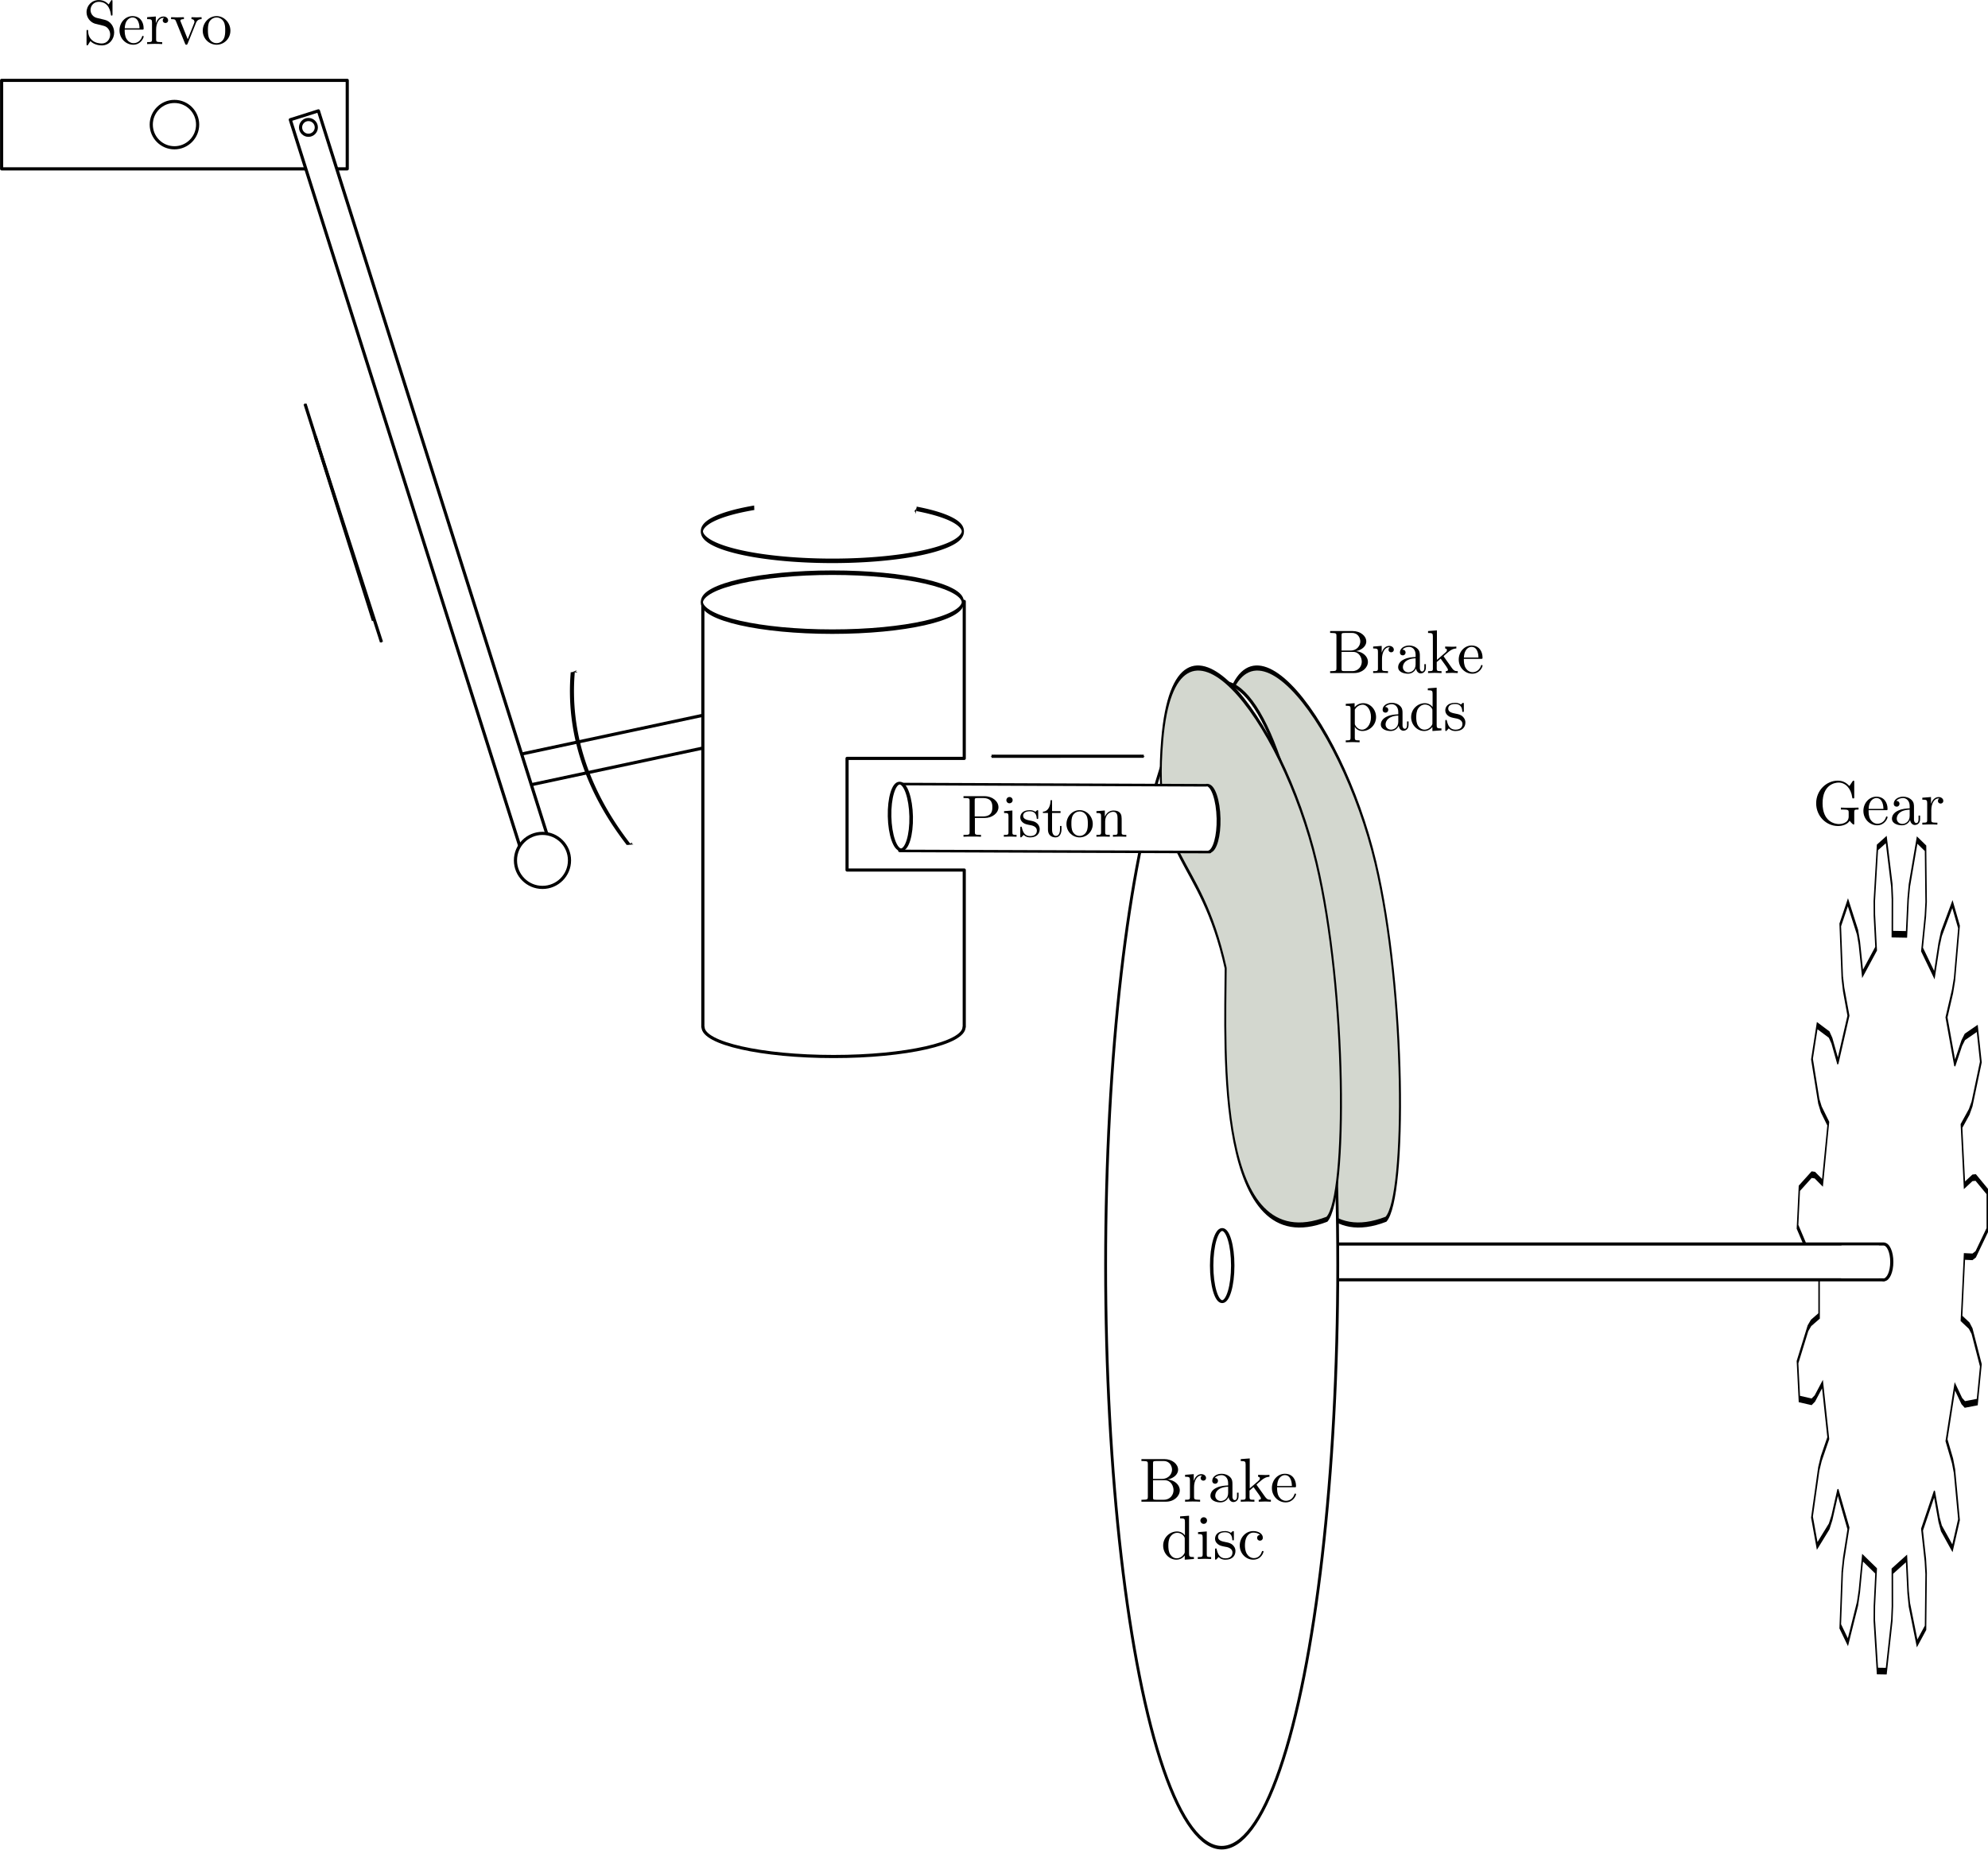 <?xml version="1.0" encoding="UTF-8" standalone="no"?>
<!-- Created with Inkscape (http://www.inkscape.org/) -->

<svg
   xmlns:dc="http://purl.org/dc/elements/1.1/"
   xmlns:cc="http://creativecommons.org/ns#"
   xmlns:rdf="http://www.w3.org/1999/02/22-rdf-syntax-ns#"
   xmlns:svg="http://www.w3.org/2000/svg"
   xmlns="http://www.w3.org/2000/svg"
   xmlns:sodipodi="http://sodipodi.sourceforge.net/DTD/sodipodi-0.dtd"
   xmlns:inkscape="http://www.inkscape.org/namespaces/inkscape"
   width="630.668"
   height="586.959"
   id="svg2"
   version="1.1"
   inkscape:version="0.91 r13725"
   sodipodi:docname="brakeDescription.svg">
  <sodipodi:namedview
     id="base"
     pagecolor="#ffffff"
     bordercolor="#666666"
     borderopacity="1.0"
     inkscape:pageopacity="0.0"
     inkscape:pageshadow="2"
     inkscape:zoom="0.98994949"
     inkscape:cx="298.9346"
     inkscape:cy="271.95781"
     inkscape:document-units="px"
     inkscape:current-layer="layer1"
     showgrid="false"
     inkscape:snap-center="false"
     inkscape:snap-object-midpoints="false"
     inkscape:window-width="1600"
     inkscape:window-height="847"
     inkscape:window-x="-8"
     inkscape:window-y="-8"
     inkscape:window-maximized="1"
     fit-margin-top="0"
     fit-margin-left="0"
     fit-margin-right="0"
     fit-margin-bottom="0" />
  <defs
     id="defs4">
    <marker
       style="overflow:visible"
       id="Arrow1Lend"
       refX="0"
       refY="0"
       orient="auto"
       inkscape:stockid="Arrow1Lend">
      <path
         transform="matrix(-0.8,0,0,-0.8,-10,0)"
         style="fill-rule:evenodd;stroke:#000000;stroke-width:1pt"
         d="M 0,0 5,-5 -12.5,0 5,5 0,0 Z"
         id="path3948"
         inkscape:connector-curvature="0" />
    </marker>
    <marker
       style="overflow:visible"
       id="Arrow1Mstart"
       refX="0"
       refY="0"
       orient="auto"
       inkscape:stockid="Arrow1Mstart">
      <path
         transform="matrix(0.4,0,0,0.4,4,0)"
         style="fill-rule:evenodd;stroke:#000000;stroke-width:1pt"
         d="M 0,0 5,-5 -12.5,0 5,5 0,0 Z"
         id="path3951"
         inkscape:connector-curvature="0" />
    </marker>
    <marker
       style="overflow:visible"
       id="Arrow2Lstart"
       refX="0"
       refY="0"
       orient="auto"
       inkscape:stockid="Arrow2Lstart">
      <path
         transform="matrix(1.1,0,0,1.1,1.1,0)"
         d="M 8.719,4.034 -2.207,0.016 8.719,-4.002 c -1.745,2.372 -1.735,5.617 -6e-7,8.035 z"
         style="fill-rule:evenodd;stroke-width:0.625;stroke-linejoin:round"
         id="path3963"
         inkscape:connector-curvature="0" />
    </marker>
    <marker
       style="overflow:visible"
       id="Arrow1Mend"
       refX="0"
       refY="0"
       orient="auto"
       inkscape:stockid="Arrow1Mend">
      <path
         transform="matrix(-0.4,0,0,-0.4,-4,0)"
         style="fill-rule:evenodd;stroke:#000000;stroke-width:1pt"
         d="M 0,0 5,-5 -12.5,0 5,5 0,0 Z"
         id="path3954"
         inkscape:connector-curvature="0" />
    </marker>
    <marker
       style="overflow:visible"
       id="Arrow1Lstart"
       refX="0"
       refY="0"
       orient="auto"
       inkscape:stockid="Arrow1Lstart">
      <path
         transform="matrix(0.8,0,0,0.8,10,0)"
         style="fill-rule:evenodd;stroke:#000000;stroke-width:1pt"
         d="M 0,0 5,-5 -12.5,0 5,5 0,0 Z"
         id="path3945"
         inkscape:connector-curvature="0" />
    </marker>
    <marker
       style="overflow:visible"
       id="Arrow1Mstart-2"
       refX="0"
       refY="0"
       orient="auto"
       inkscape:stockid="Arrow1Mstart">
      <path
         inkscape:connector-curvature="0"
         transform="matrix(0.4,0,0,0.4,4,0)"
         style="fill-rule:evenodd;stroke:#000000;stroke-width:1pt"
         d="M 0,0 5,-5 -12.5,0 5,5 0,0 Z"
         id="path3951-6" />
    </marker>
    <marker
       style="overflow:visible"
       id="Arrow1Mend-2"
       refX="0"
       refY="0"
       orient="auto"
       inkscape:stockid="Arrow1Mend">
      <path
         inkscape:connector-curvature="0"
         transform="matrix(-0.4,0,0,-0.4,-4,0)"
         style="fill-rule:evenodd;stroke:#000000;stroke-width:1pt"
         d="M 0,0 5,-5 -12.5,0 5,5 0,0 Z"
         id="path3954-4" />
    </marker>
  </defs>
  <g
     id="layer1"
     inkscape:groupmode="layer"
     inkscape:label="Layer 1"
     transform="translate(30.5,-369.637)">
    <g
       id="g8479"
       transform="matrix(0.936,0,0,0.936,18.153,38.582)">
      <rect
         style="fill:none;stroke:#000000;stroke-width:1.068;stroke-linecap:butt;stroke-linejoin:round;stroke-miterlimit:4;stroke-dasharray:none;stroke-dashoffset:0;stroke-opacity:1"
         id="rect3003"
         width="117.143"
         height="30"
         x="-51.429"
         y="380.934" />
      <circle
         transform="translate(-75.714,41.429)"
         style="fill:#ffffff;fill-opacity:1;stroke:#000000;stroke-width:1.068;stroke-linecap:butt;stroke-linejoin:round;stroke-miterlimit:4;stroke-dasharray:none;stroke-dashoffset:0;stroke-opacity:1"
         id="path5159"
         cx="82.857"
         cy="354.505"
         r="7.857" />
    </g>
    <g
       id="g6445"
       inkscape:label="Gear15"
       transform="matrix(0.465,-0.205,0,2.027,569.658,767.189)">
      <path
         id="path6447"
         style="fill:none;stroke:#000000;stroke-width:1.03"
         d="m 49.551,-5.57 5.463,-0.614 2.205,0.17 7.917,2.998 0,6.032 -7.917,2.998 -2.205,0.17 -5.463,-0.614 -2.018,9.496 5.24,1.661 1.946,1.052 6.013,5.959 -2.454,5.511 -8.452,-0.482 -2.083,-0.742 -4.741,-2.783 -5.707,7.855 4.112,3.649 1.349,1.752 3.07,7.889 -4.483,4.037 -7.525,-3.878 -1.602,-1.525 -3.199,-4.471 -8.408,4.855 2.272,5.006 0.52,2.149 -0.404,8.456 -5.738,1.864 -5.297,-6.603 -0.843,-2.044 -1.104,-5.386 -9.656,1.015 0.04,5.497 -0.399,2.176 -3.809,7.559 -5.999,-0.63 -2.154,-8.187 0.062,-2.21 1.181,-5.369 -9.233,-3.001 -2.2,5.039 -1.249,1.824 -6.555,5.358 -5.224,-3.017 1.362,-8.355 0.956,-1.994 3.263,-4.424 -7.215,-6.497 -4.059,3.708 -1.883,1.159 -8.167,2.228 -3.546,-4.88 4.643,-7.079 1.684,-1.433 4.781,-2.714 -3.949,-8.87 -5.216,1.737 -2.193,0.292 -8.366,-1.286 -1.255,-5.901 7.121,-4.578 2.121,-0.624 5.472,-0.536 0,-9.708 -5.472,-0.536 -2.121,-0.624 -7.121,-4.578 1.255,-5.901 8.366,-1.286 2.193,0.292 5.216,1.737 3.949,-8.87 -4.781,-2.714 -1.684,-1.433 -4.643,-7.079 3.546,-4.88 8.167,2.228 1.883,1.159 4.059,3.708 7.215,-6.497 -3.263,-4.424 -0.956,-1.994 -1.362,-8.355 5.224,-3.017 6.555,5.358 1.249,1.824 2.2,5.039 9.233,-3.001 -1.181,-5.369 -0.062,-2.21 2.154,-8.187 5.999,-0.63 3.809,7.559 0.399,2.176 -0.04,5.497 9.656,1.015 1.104,-5.386 0.843,-2.044 5.297,-6.603 5.738,1.864 0.404,8.456 -0.52,2.149 -2.272,5.006 8.408,4.855 3.199,-4.471 1.602,-1.525 7.525,-3.878 4.483,4.037 -3.07,7.889 -1.349,1.752 -4.112,3.649 5.707,7.855 4.741,-2.783 2.083,-0.742 8.452,-0.482 2.454,5.511 -6.013,5.959 -1.946,1.052 -5.24,1.661 z"
         inkscape:connector-curvature="0" />
    </g>
    <g
       transform="matrix(-1.415,1.992,1.006,4.012,676.234,-1405.487)"
       id="g5176">
      <path
         inkscape:connector-curvature="0"
         id="path5178"
         style="fill:#d3d7cf;fill-opacity:1;fill-rule:nonzero;stroke:#000000;stroke-width:0.361;stroke-linecap:butt;stroke-linejoin:round;stroke-miterlimit:4;stroke-dasharray:none;stroke-opacity:1"
         d="m 428.999,306.02 c 3.547,4.82 13.929,16.362 -6.343,23.011 -4.269,0.371 -12.777,-11.633 -13.082,-21.695 -0.347,-11.41 11.563,-28.102 20.446,-19.887 6.863,6.348 -1.575,9.614 -1.021,18.571 z"
         sodipodi:nodetypes="ccccc" />
    </g>
    <rect
       y="764.376"
       x="359.014"
       height="11.35"
       width="208.082"
       id="rect2999"
       style="fill:#ffffff;stroke:#000000;stroke-width:1;stroke-linecap:butt;stroke-linejoin:round;stroke-miterlimit:4;stroke-dasharray:none;stroke-dashoffset:0;stroke-opacity:1" />
    <g
       id="g6496"
       transform="matrix(0.936,0,0,0.936,-13.682,38.582)">
      <rect
         style="fill:none;stroke:#000000;stroke-width:1.068;stroke-linecap:butt;stroke-linejoin:round;stroke-miterlimit:4;stroke-dasharray:none;stroke-dashoffset:0;stroke-opacity:1"
         id="rect2987"
         width="91.166"
         height="10.859"
         x="22.263"
         y="628.991"
         transform="matrix(0.978,-0.209,0.209,0.978,0,0)" />
      <rect
         style="fill:#ffffff;stroke:#000000;stroke-width:1.068;stroke-linecap:butt;stroke-linejoin:round;stroke-miterlimit:4;stroke-dasharray:none;stroke-dashoffset:0;stroke-opacity:1"
         id="rect2985"
         width="10"
         height="268.571"
         x="-42.084"
         y="400.431"
         transform="matrix(0.953,-0.301,0.301,0.953,0,0)" />
      <circle
         style="fill:#ffffff;fill-opacity:1;stroke:#000000;stroke-width:0.899;stroke-linecap:butt;stroke-linejoin:round;stroke-miterlimit:4;stroke-dasharray:none;stroke-dashoffset:0;stroke-opacity:1"
         id="path3009"
         transform="matrix(1.189,0,0,1.189,-58.032,-106.469)"
         cx="188.33"
         cy="632.328"
         r="7.702" />
    </g>
    <path
       inkscape:connector-curvature="0"
       id="path3062"
       d="m 284.062,609.61 48.286,-0.005 0,0"
       style="fill:#ffffff;stroke:#000000;stroke-width:1px;stroke-linecap:butt;stroke-linejoin:miter;stroke-opacity:1;marker-start:url(#Arrow1Mstart);marker-end:url(#Arrow1Mend)" />
    <ellipse
       transform="matrix(0.716,0,0,0.905,46.117,492.242)"
       id="path5161"
       style="fill:#ffffff;fill-opacity:1;stroke:#000000;stroke-width:1.242;stroke-linecap:butt;stroke-linejoin:round;stroke-miterlimit:4;stroke-dasharray:none;stroke-dashoffset:0;stroke-opacity:1"
       cx="434.286"
       cy="308.076"
       rx="51.429"
       ry="204.286" />
    <ellipse
       style="fill:none;stroke:#000000;stroke-width:16.626;stroke-linecap:butt;stroke-linejoin:round;stroke-miterlimit:4;stroke-dasharray:none;stroke-dashoffset:0;stroke-opacity:1"
       id="path5163"
       transform="matrix(0.065,0,0,0.056,328.999,753.969)"
       cx="434.286"
       cy="308.076"
       rx="51.429"
       ry="204.286" />
    <g
       id="g110"
       transform="matrix(-1.415,1.992,1.006,4.012,657.508,-1405.487)">
      <path
         sodipodi:nodetypes="ccccc"
         d="m 428.999,306.02 c 3.547,4.82 13.929,16.362 -6.343,23.011 -4.269,0.371 -12.777,-11.633 -13.082,-21.695 -0.347,-11.41 11.563,-28.102 20.446,-19.887 6.863,6.348 -1.575,9.614 -1.021,18.571 z"
         style="fill:#d3d7cf;fill-opacity:1;fill-rule:nonzero;stroke:#000000;stroke-width:0.361;stroke-linecap:butt;stroke-linejoin:round;stroke-miterlimit:4;stroke-dasharray:none;stroke-opacity:1"
         id="path112"
         inkscape:connector-curvature="0" />
    </g>
    <g
       transform="matrix(1.852,-0.141,0.258,1.227,-460.166,-71.497)"
       id="g3157"
       style="fill:#ffffff">
      <path
         inkscape:connector-curvature="0"
         style="fill:#ffffff;stroke:#000000;stroke-width:0.658;stroke-linecap:butt;stroke-linejoin:round;stroke-miterlimit:4;stroke-dasharray:none;stroke-dashoffset:0;stroke-opacity:1"
         d="m 302.688,597.062 -2.062,17.062 52.125,6.281 0,-0.094 c 0.976,-0.254 2.163,-3.799 2.719,-8.25 0.587,-4.697 0.253,-8.625 -0.75,-8.75 -0.063,-0.008 -0.123,0.01 -0.188,0.031 L 302.688,597.062 Z"
         id="rect2991" />
      <ellipse
         style="fill:#ffffff;fill-opacity:1;stroke:#000000;stroke-width:0.712;stroke-linecap:butt;stroke-linejoin:round;stroke-miterlimit:4;stroke-dasharray:none;stroke-dashoffset:0;stroke-opacity:1"
         id="path3136"
         transform="matrix(0.848,0.106,-0.124,0.992,122.869,-34.337)"
         cx="300.714"
         cy="612.719"
         rx="2.143"
         ry="8.571" />
    </g>
    <g
       id="g6491"
       transform="matrix(0.936,0,0,0.936,-13.682,38.582)">
      <path
         inkscape:connector-curvature="0"
         style="fill:#ffffff;stroke:#000000;stroke-width:1.068;stroke-linecap:butt;stroke-linejoin:round;stroke-miterlimit:4;stroke-dasharray:none;stroke-dashoffset:0;stroke-opacity:1"
         d="m 220.25,557.575 0,144.281 0.062,0 c 0,5.519 19.822,10 44.25,10 24.428,0 44.219,-4.481 44.219,-10 l 0.062,0 0,-53.219 -39.719,0 0,-37.844 39.719,0 0,-53.219 -88.594,0 z"
         id="path5785-6" />
      <ellipse
         style="fill:#ffffff;fill-opacity:1;stroke:#000000;stroke-width:0.761;stroke-linecap:butt;stroke-linejoin:round;stroke-miterlimit:4;stroke-dasharray:none;stroke-dashoffset:0;stroke-opacity:1"
         id="path5785"
         transform="matrix(0.984,0,0,2.001,-146.322,-320.202)"
         cx="417.141"
         cy="438.797"
         rx="44.945"
         ry="4.994" />
      <path
         transform="matrix(0.984,0,0,2.001,-146.322,-344.202)"
         d="m 446.126,434.98 a 44.945,4.994 0 0 1 12.996,5.6 44.945,4.994 0 0 1 -43.306,3.208 44.945,4.994 0 0 1 -41.529,-3.486 44.945,4.994 0 0 1 15.943,-5.505"
         sodipodi:ry="4.9938788"
         sodipodi:rx="44.944908"
         sodipodi:cy="438.79688"
         sodipodi:cx="417.14062"
         id="path5812"
         style="fill:#ffffff;fill-opacity:1;stroke:#000000;stroke-width:0.761;stroke-linecap:butt;stroke-linejoin:round;stroke-miterlimit:4;stroke-dasharray:none;stroke-dashoffset:0;stroke-opacity:1;marker-start:url(#Arrow1Mstart)"
         sodipodi:type="arc"
         sodipodi:start="5.4132869"
         sodipodi:end="4.0704537"
         sodipodi:open="true" />
    </g>
    <g
       id="g8475"
       transform="matrix(1.621,0,0,1.621,-39.553,-328.356)">
      <path
         inkscape:connector-curvature="0"
         id="path6919"
         d="m 65.281,509.658 13.385,42.426 0,0"
         style="fill:none;stroke:#000000;stroke-width:0.617px;stroke-linecap:butt;stroke-linejoin:miter;stroke-opacity:1;marker-start:url(#Arrow1Mstart-2);marker-end:none" />
      <path
         style="fill:none;stroke:#000000;stroke-width:0.617px;stroke-linecap:butt;stroke-linejoin:miter;stroke-opacity:1;marker-start:url(#Arrow1Mstart-2);marker-end:none"
         d="m 80.245,556.28 -12.955,-40.256 0,0"
         id="path8473"
         inkscape:connector-curvature="0" />
    </g>
    <path
       sodipodi:type="arc"
       style="fill:none;stroke:#000000;stroke-width:1.422;stroke-linecap:butt;stroke-linejoin:round;stroke-miterlimit:4;stroke-dasharray:none;stroke-dashoffset:0;stroke-opacity:1;marker-start:url(#Arrow1Mstart-2);marker-mid:none;marker-end:url(#Arrow1Mend-2)"
       id="path8483"
       sodipodi:cx="548.57141"
       sodipodi:cy="746.64789"
       sodipodi:rx="317.14285"
       sodipodi:ry="258.57144"
       d="M 239.819,805.733 A 317.143,258.571 0 0 1 235.892,703.421"
       sodipodi:start="2.91105"
       sodipodi:end="3.309559"
       sodipodi:open="true"
       transform="matrix(0.896,-0.095,0.139,0.538,-157.933,226.92)" />
    <g
       id="g9121"
       transform="matrix(0.413,0,0,0.413,-115.596,312.918)">
      <g
         id="content"
         transform="matrix(0.962,0,0,-0.962,-168.384,561.939)"
         xml:space="preserve"
         stroke-miterlimit="10.433"
         font-style="normal"
         font-variant="normal"
         font-weight="normal"
         font-stretch="normal"
         font-size-adjust="none"
         letter-spacing="normal"
         word-spacing="normal"
         style="font-style:normal;font-variant:normal;font-weight:normal;font-stretch:normal;letter-spacing:normal;word-spacing:normal;text-anchor:start;fill:none;stroke:#000000;stroke-width:2.421;stroke-linecap:butt;stroke-linejoin:miter;stroke-miterlimit:10.433;stroke-dasharray:none;stroke-dashoffset:0;stroke-opacity:1"><path
           d="m 472.91,425.53 -6.37,1.54 c -3.1,0.75 -5.04,3.44 -5.04,6.33 0,3.49 2.69,6.53 6.58,6.53 8.31,0 9.41,-8.17 9.71,-10.42 0.04,-0.3 0.04,-0.59 0.6,-0.59 0.65,0 0.65,0.25 0.65,1.2 l 0,10 c 0,0.86 0,1.2 -0.55,1.2 -0.35,0 -0.41,-0.04 -0.75,-0.65 L 476,437.84 c -1.5,1.44 -3.54,3.48 -7.98,3.48 -5.53,0 -9.7,-4.39 -9.7,-9.67 0,-4.12 2.64,-7.76 6.51,-9.11 0.55,-0.2 3.1,-0.79 6.58,-1.64 1.34,-0.36 2.84,-0.7 4.23,-2.54 1.05,-1.3 1.55,-2.94 1.55,-4.58 0,-3.55 -2.48,-7.13 -6.67,-7.13 -1.45,0 -5.23,0.25 -7.88,2.69 -2.89,2.69 -3.04,5.87 -3.09,7.67 -0.05,0.5 -0.44,0.5 -0.59,0.5 -0.64,0 -0.64,-0.36 -0.64,-1.25 l 0,-9.97 c 0,-0.84 0,-1.18 0.54,-1.18 0.35,0 0.39,0.09 0.74,0.64 0,0.04 0.15,0.2 1.79,2.84 1.55,-1.69 4.74,-3.48 9.18,-3.48 5.82,0 9.81,4.87 9.81,10.35 0,4.99 -3.28,9.07 -7.47,10.07 z"
           id="path9124"
           inkscape:connector-curvature="0"
           style="fill:#000000;stroke-width:0" /><path
           d="m 488.77,417.71 0.05,1.05 c 0.29,7.42 4.48,8.66 6.18,8.66 5.13,0 5.63,-6.72 5.63,-8.66 l -11.81,0 -0.05,-1.05 13.91,0 c 1.09,0 1.23,0 1.23,1.05 0,4.92 -2.69,9.75 -8.91,9.75 -5.78,0 -10.37,-5.12 -10.37,-11.36 0,-6.67 5.23,-11.5 10.97,-11.5 6.08,0 8.31,5.53 8.31,6.47 0,0.5 -0.39,0.61 -0.64,0.61 -0.45,0 -0.55,-0.3 -0.66,-0.7 -1.73,-5.13 -6.22,-5.13 -6.72,-5.13 -2.5,0 -4.48,1.49 -5.62,3.33 -1.5,2.39 -1.5,5.69 -1.5,7.48 z"
           id="path9126"
           inkscape:connector-curvature="0"
           style="fill:#000000;stroke-width:0" /><path
           d="m 513.63,422.75 0,5.46 -6.92,-0.54 0,-1.55 c 3.48,0 3.89,-0.34 3.89,-2.78 l 0,-13.36 c 0,-2.23 -0.55,-2.23 -3.89,-2.23 l 0,-1.55 c 1.95,0.05 4.28,0.16 5.69,0.16 1.98,0 4.32,0 6.32,-0.16 l 0,1.55 -1.04,0 c -3.69,0 -3.8,0.54 -3.8,2.34 l 0,7.67 c 0,4.92 2.09,9.36 5.89,9.36 0.34,0 0.44,0 0.55,-0.05 -0.16,-0.04 -1.16,-0.64 -1.16,-1.93 0,-1.41 1.05,-2.14 2.16,-2.14 0.89,0 2.14,0.59 2.14,2.18 0,1.6 -1.55,3.03 -3.69,3.03 -3.64,0 -5.44,-3.32 -6.14,-5.46 z"
           id="path9128"
           inkscape:connector-curvature="0"
           style="fill:#000000;stroke-width:0" /><path
           d="m 545.59,422.79 0.05,0.11 0.04,0.12 0.05,0.12 0.06,0.12 0.05,0.13 0.06,0.13 0.07,0.13 0.07,0.14 0.07,0.13 0.09,0.14 0.08,0.14 0.1,0.14 0.1,0.13 0.11,0.14 0.11,0.13 0.12,0.13 0.14,0.12 0.14,0.13 0.15,0.11 0.15,0.12 0.17,0.11 0.18,0.1 0.19,0.09 0.2,0.09 0.21,0.08 0.23,0.07 0.23,0.07 0.25,0.05 0.26,0.05 0.14,0.01 0.14,0.02 0.14,0.01 0.15,0.01 0.15,0.01 0.15,0 0,1.55 c -1.16,-0.1 -2.6,-0.14 -3.74,-0.14 -1.2,0 -3.5,0.09 -4.34,0.14 l 0,-1.55 c 1.84,-0.05 2.39,-1.19 2.39,-2.14 0,-0.44 -0.09,-0.64 -0.3,-1.19 l -5.08,-12.7 -5.57,13.89 c -0.3,0.66 -0.3,0.75 -0.3,0.86 0,1.28 1.94,1.28 2.83,1.28 l 0,1.55 c -1.49,-0.05 -4.28,-0.14 -5.42,-0.14 -1.35,0 -3.35,0.04 -4.83,0.14 l 0,-1.55 c 3.12,0 3.33,-0.3 3.98,-1.84 l 7.17,-17.67 c 0.3,-0.71 0.4,-0.96 1.05,-0.96 0.64,0 0.85,0.46 1.05,0.96 z"
           id="path9130"
           inkscape:connector-curvature="0"
           style="fill:#000000;stroke-width:0" /><path
           d="m 573.18,416.86 -0.01,0.59 -0.05,0.59 -0.07,0.58 -0.1,0.57 -0.12,0.56 -0.15,0.55 -0.17,0.54 -0.2,0.53 -0.23,0.51 -0.24,0.5 -0.27,0.49 -0.29,0.47 -0.3,0.46 -0.33,0.44 -0.35,0.43 -0.37,0.4 -0.38,0.39 -0.4,0.37 -0.42,0.35 -0.43,0.32 -0.45,0.31 -0.46,0.28 -0.47,0.26 -0.49,0.24 -0.5,0.21 -0.51,0.18 -0.52,0.16 -0.53,0.13 -0.54,0.11 -0.55,0.07 -0.55,0.05 -0.57,0.01 -0.04,-1.09 c 2.18,0 4.33,-1.1 5.62,-3.24 1.3,-2.14 1.3,-5.03 1.3,-6.92 0,-1.8 0,-4.48 -1.09,-6.67 -1.1,-2.25 -3.29,-3.69 -5.79,-3.69 l 0,0 c -2.14,0 -4.32,1.05 -5.67,3.33 -1.25,2.2 -1.25,5.23 -1.25,7.03 0,1.94 0,4.63 1.19,6.83 1.36,2.28 3.69,3.33 5.69,3.33 l 0.04,1.09 c -6.21,0 -11.06,-5.42 -11.06,-11.65 0,-6.43 5.19,-11.21 11.02,-11.21 6.03,0 11.06,4.88 11.06,11.21 z"
           id="path9132"
           inkscape:connector-curvature="0"
           style="fill:#000000;stroke-width:0" /></g>    </g>
    <g
       id="g10791"
       transform="translate(35.86,1.01)">
      <path
         id="path9426"
         d="m 520.422,629.038 0.024,0.044 0.028,0.044 0.032,0.044 0.032,0.048 0.04,0.048 0.036,0.048 0.04,0.052 0.044,0.048 0.044,0.052 0.044,0.052 0.091,0.103 0.095,0.099 0.099,0.099 0.048,0.044 0.048,0.048 0.048,0.044 0.044,0.04 0.048,0.04 0.044,0.04 0.044,0.032 0.044,0.032 0.04,0.032 0.036,0.024 0.036,0.024 0.036,0.02 0.028,0.012 0.032,0.012 0.012,0.004 0.012,0.004 0.012,0 0.008,0 c 0.183,0 0.183,-0.159 0.183,-0.457 l 0,-3.442 c 0,-0.775 0.072,-0.874 1.363,-0.874 l 0,-0.608 c -0.731,0.016 -1.824,0.056 -2.413,0.056 -0.795,0 -2.48,0 -3.192,-0.056 l 0,0.608 0.632,0 c 1.781,0 1.844,0.219 1.844,0.95 l 0,1.268 c 0,2.222 -2.516,2.397 -3.069,2.397 -1.292,0 -5.211,-0.692 -5.211,-6.59 0,-5.926 3.899,-6.578 5.088,-6.578 2.123,0 3.923,1.785 4.321,4.698 0.04,0.27 0.04,0.334 0.318,0.334 0.318,0 0.318,-0.064 0.318,-0.477 l 0,-4.69 c 0,-0.342 0,-0.477 -0.219,-0.477 -0.08,0 -0.163,0 -0.322,0.235 l -0.99,1.467 c -0.632,-0.636 -1.701,-1.701 -3.665,-1.701 -3.681,0 -6.884,3.128 -6.884,7.19 0,4.054 3.168,7.202 6.928,7.202 1.443,0 3.025,-0.513 3.705,-1.681 z"
         inkscape:connector-curvature="0"
         style="font-style:normal;font-variant:normal;font-weight:normal;font-stretch:normal;letter-spacing:normal;word-spacing:normal;text-anchor:start;fill:#000000;stroke:#000000;stroke-width:0;stroke-linecap:butt;stroke-linejoin:miter;stroke-miterlimit:10.433;stroke-dasharray:none;stroke-dashoffset:0;stroke-opacity:1" />
      <path
         id="path9428"
         d="m 526.424,625.711 0.016,-0.417 c 0.119,-2.949 1.785,-3.442 2.46,-3.442 2.039,0 2.238,2.671 2.238,3.442 l -4.698,0 -0.016,0.417 5.525,0 c 0.437,0 0.493,0 0.493,-0.417 0,-1.956 -1.069,-3.875 -3.542,-3.875 -2.297,0 -4.122,2.035 -4.122,4.515 0,2.651 2.079,4.571 4.36,4.571 2.413,0 3.303,-2.198 3.303,-2.572 0,-0.199 -0.155,-0.242 -0.254,-0.242 -0.179,0 -0.219,0.119 -0.262,0.278 -0.688,2.039 -2.472,2.039 -2.671,2.039 -0.994,0 -1.781,-0.592 -2.234,-1.324 -0.596,-0.95 -0.596,-2.262 -0.596,-2.973 z"
         inkscape:connector-curvature="0"
         style="font-style:normal;font-variant:normal;font-weight:normal;font-stretch:normal;letter-spacing:normal;word-spacing:normal;text-anchor:start;fill:#000000;stroke:#000000;stroke-width:0;stroke-linecap:butt;stroke-linejoin:miter;stroke-miterlimit:10.433;stroke-dasharray:none;stroke-dashoffset:0;stroke-opacity:1" />
      <path
         id="path9430"
         d="m 539.596,628.784 0.008,0.075 0.012,0.071 0.016,0.075 0.016,0.071 0.02,0.075 0.02,0.072 0.024,0.072 0.028,0.072 0.032,0.071 0.032,0.068 0.036,0.071 0.036,0.064 0.04,0.064 0.044,0.064 0.044,0.064 0.048,0.056 0.052,0.056 0.052,0.056 0.056,0.052 0.056,0.048 0.06,0.048 0.064,0.04 0.064,0.04 0.068,0.036 0.071,0.032 0.071,0.028 0.072,0.024 0.08,0.02 0.08,0.016 0.08,0.012 0.084,0.008 0.087,0.004 c 0.409,0 1.622,-0.282 1.622,-1.884 l 0,-1.105 -0.497,0 0,1.105 c 0,1.149 -0.493,1.268 -0.715,1.268 -0.652,0 -0.731,-0.886 -0.731,-0.986 l 0,-3.963 c 0,-0.835 0,-1.602 -0.712,-2.337 -0.775,-0.767 -1.761,-1.085 -2.711,-1.085 -1.63,0 -2.993,0.926 -2.993,2.234 0,0.592 0.397,0.934 0.91,0.934 0.553,0 0.914,-0.397 0.914,-0.914 0,-0.235 -0.099,-0.886 -1.014,-0.914 0.537,-0.688 1.502,-0.906 2.138,-0.906 0.974,0 2.099,0.771 2.099,2.536 l 0,0.731 0,0.417 0,1.979 c 0,1.884 -1.423,2.552 -2.317,2.552 -0.97,0 -1.781,-0.696 -1.781,-1.681 0,-1.085 0.831,-2.735 4.098,-2.85 l 0,0 0,-0.417 c -1.006,0.056 -2.393,0.119 -3.641,0.715 -1.483,0.672 -1.979,1.701 -1.979,2.572 0,1.602 1.92,2.099 3.168,2.099 1.308,0 2.214,-0.791 2.596,-1.721 z"
         inkscape:connector-curvature="0"
         style="font-style:normal;font-variant:normal;font-weight:normal;font-stretch:normal;letter-spacing:normal;word-spacing:normal;text-anchor:start;fill:#000000;stroke:#000000;stroke-width:0;stroke-linecap:butt;stroke-linejoin:miter;stroke-miterlimit:10.433;stroke-dasharray:none;stroke-dashoffset:0;stroke-opacity:1" />
      <path
         id="path9432"
         d="m 546.222,623.708 0,-2.17 -2.751,0.215 0,0.616 c 1.387,0 1.546,0.135 1.546,1.105 l 0,5.31 c 0,0.886 -0.215,0.886 -1.546,0.886 l 0,0.616 c 0.779,-0.02 1.701,-0.064 2.262,-0.064 0.787,0 1.721,0 2.516,0.064 l 0,-0.616 -0.417,0 c -1.467,0 -1.51,-0.215 -1.51,-0.93 l 0,-3.049 c 0,-1.956 0.835,-3.72 2.341,-3.72 0.139,0 0.175,0 0.219,0.02 -0.06,0.016 -0.457,0.254 -0.457,0.767 0,0.56 0.413,0.851 0.855,0.851 0.354,0 0.851,-0.235 0.851,-0.867 0,-0.636 -0.612,-1.204 -1.467,-1.204 -1.447,0 -2.158,1.32 -2.441,2.17 z"
         inkscape:connector-curvature="0"
         style="font-style:normal;font-variant:normal;font-weight:normal;font-stretch:normal;letter-spacing:normal;word-spacing:normal;text-anchor:start;fill:#000000;stroke:#000000;stroke-width:0;stroke-linecap:butt;stroke-linejoin:miter;stroke-miterlimit:10.433;stroke-dasharray:none;stroke-dashoffset:0;stroke-opacity:1" />
    </g>
    <g
       id="g10878"
       transform="translate(17.173,6.061)">
      <g
         id="g10871">
        <path
           style="font-style:normal;font-variant:normal;font-weight:normal;font-stretch:normal;letter-spacing:normal;word-spacing:normal;text-anchor:start;fill:#000000;stroke:#000000;stroke-width:0;stroke-linecap:butt;stroke-linejoin:miter;stroke-miterlimit:10.433;stroke-dasharray:none;stroke-dashoffset:0;stroke-opacity:1"
           inkscape:connector-curvature="0"
           d="m 382.517,570.178 0.176,-0.039 0.172,-0.039 0.172,-0.051 0.164,-0.051 0.161,-0.055 0.157,-0.063 0.157,-0.067 0.149,-0.07 0.145,-0.074 0.141,-0.078 0.137,-0.082 0.129,-0.082 0.125,-0.09 0.121,-0.094 0.117,-0.098 0.11,-0.098 0.106,-0.102 0.098,-0.106 0.094,-0.11 0.086,-0.11 0.082,-0.114 0.074,-0.117 0.067,-0.117 0.063,-0.121 0.055,-0.125 0.047,-0.125 0.043,-0.125 0.035,-0.129 0.024,-0.133 0.02,-0.129 0.012,-0.133 0.004,-0.137 c 0,-1.695 -1.797,-3.296 -4.33,-3.296 l -0.141,0.607 c 1.899,0 2.576,1.656 2.576,2.69 0,1.249 -0.955,2.889 -3.12,2.889 l -2.827,0 0,0.427 3.664,0 c 1.934,0 2.752,1.817 2.752,3.12 0,1.39 -1.014,2.983 -3.022,2.983 l 0,0 -2.439,0 c -0.916,0 -0.955,-0.133 -0.955,-0.775 l 0,-5.328 0,-0.427 0,-4.796 c 0,-0.65 0.039,-0.783 0.955,-0.783 l 2.415,0 0.141,-0.607 -7.137,0 0,0.607 0.462,0 c 1.507,0 1.542,0.211 1.542,0.916 l 0,10.277 c 0,0.705 -0.035,0.916 -1.542,0.916 l -0.462,0 0,0.607 7.646,0 c 2.592,0 4.349,-1.738 4.349,-3.57 0,-1.695 -1.605,-3.159 -3.77,-3.39 z"
           id="path9867" />
        <path
           style="font-style:normal;font-variant:normal;font-weight:normal;font-stretch:normal;letter-spacing:normal;word-spacing:normal;text-anchor:start;fill:#000000;stroke:#000000;stroke-width:0;stroke-linecap:butt;stroke-linejoin:miter;stroke-miterlimit:10.433;stroke-dasharray:none;stroke-dashoffset:0;stroke-opacity:1"
           inkscape:connector-curvature="0"
           d="m 390.652,570.66 0,-2.138 -2.709,0.211 0,0.607 c 1.362,0 1.523,0.133 1.523,1.088 l 0,5.23 c 0,0.873 -0.215,0.873 -1.523,0.873 l 0,0.607 c 0.763,-0.02 1.676,-0.063 2.228,-0.063 0.775,0 1.691,0 2.474,0.063 l 0,-0.607 -0.407,0 c -1.445,0 -1.488,-0.211 -1.488,-0.916 l 0,-3.003 c 0,-1.926 0.818,-3.664 2.306,-3.664 0.133,0 0.172,0 0.215,0.02 -0.063,0.016 -0.454,0.251 -0.454,0.756 0,0.552 0.411,0.838 0.846,0.838 0.348,0 0.838,-0.231 0.838,-0.853 0,-0.626 -0.607,-1.186 -1.445,-1.186 -1.425,0 -2.13,1.3 -2.404,2.138 z"
           id="path9869" />
        <path
           style="font-style:normal;font-variant:normal;font-weight:normal;font-stretch:normal;letter-spacing:normal;word-spacing:normal;text-anchor:start;fill:#000000;stroke:#000000;stroke-width:0;stroke-linecap:butt;stroke-linejoin:miter;stroke-miterlimit:10.433;stroke-dasharray:none;stroke-dashoffset:0;stroke-opacity:1"
           inkscape:connector-curvature="0"
           d="m 401.551,575.659 0.008,0.074 0.012,0.07 0.016,0.074 0.016,0.07 0.02,0.074 0.02,0.07 0.024,0.07 0.027,0.07 0.031,0.07 0.031,0.067 0.035,0.07 0.035,0.063 0.039,0.063 0.043,0.063 0.043,0.063 0.047,0.055 0.051,0.055 0.051,0.055 0.055,0.051 0.055,0.047 0.059,0.047 0.063,0.039 0.063,0.039 0.067,0.035 0.07,0.031 0.07,0.027 0.074,0.024 0.074,0.02 0.078,0.016 0.078,0.012 0.082,0.008 0.086,0.004 c 0.403,0 1.597,-0.278 1.597,-1.856 l 0,-1.088 -0.489,0 0,1.088 c 0,1.131 -0.485,1.249 -0.705,1.249 -0.642,0 -0.72,-0.873 -0.72,-0.971 l 0,-3.903 c 0,-0.822 0,-1.578 -0.697,-2.302 -0.767,-0.756 -1.738,-1.069 -2.674,-1.069 -1.605,0 -2.948,0.912 -2.948,2.2 0,0.583 0.391,0.92 0.897,0.92 0.544,0 0.9,-0.391 0.9,-0.9 0,-0.231 -0.098,-0.873 -0.998,-0.9 0.529,-0.677 1.484,-0.893 2.106,-0.893 0.959,0 2.067,0.759 2.067,2.498 l 0,0.72 0,0.411 0,1.95 c 0,1.856 -1.402,2.513 -2.282,2.513 -0.955,0 -1.754,-0.685 -1.754,-1.656 0,-1.069 0.818,-2.693 4.036,-2.807 l 0,0 0,-0.411 c -0.99,0.055 -2.357,0.117 -3.586,0.705 -1.46,0.662 -1.95,1.676 -1.95,2.533 0,1.578 1.891,2.067 3.12,2.067 1.292,0 2.185,-0.779 2.556,-1.695 z"
           id="path9871" />
        <path
           style="font-style:normal;font-variant:normal;font-weight:normal;font-stretch:normal;letter-spacing:normal;word-spacing:normal;text-anchor:start;fill:#000000;stroke:#000000;stroke-width:0;stroke-linecap:butt;stroke-linejoin:miter;stroke-miterlimit:10.433;stroke-dasharray:none;stroke-dashoffset:0;stroke-opacity:1"
           inkscape:connector-curvature="0"
           d="m 406.891,575.659 0,0.039 0,0.039 0,0.074 -0.004,0.07 -0.008,0.067 -0.004,0.059 -0.012,0.059 -0.012,0.051 -0.012,0.047 -0.02,0.043 -0.016,0.043 -0.024,0.035 -0.027,0.035 -0.027,0.031 -0.031,0.027 -0.035,0.024 -0.039,0.02 -0.043,0.02 -0.047,0.02 -0.051,0.012 -0.055,0.016 -0.059,0.008 -0.063,0.012 -0.07,0.004 -0.035,0.004 -0.039,0.004 -0.039,0.004 -0.039,0 -0.043,0.004 -0.043,0 -0.043,0 -0.047,0.004 -0.047,0 -0.047,0 -0.051,0 -0.051,0 -0.051,0 -0.055,0 -0.055,0 -0.059,0 -0.059,0 -0.063,0 0,0.607 c 0.65,-0.02 1.562,-0.063 2.13,-0.063 0.579,0 1.362,0.027 2.145,0.063 l 0,-0.607 c -1.308,0 -1.523,0 -1.523,-0.873 l 0,-2.012 1.249,-1.073 c 1.499,2.071 2.318,3.159 2.318,3.512 0,0.368 -0.329,0.446 -0.697,0.446 l 0,0.607 c 0.544,-0.02 1.695,-0.063 2.106,-0.063 0.564,0 1.131,0.027 1.695,0.063 l 0,-0.607 c -0.724,0 -1.151,0 -1.891,-1.034 l -2.478,-3.492 c -0.02,-0.035 -0.117,-0.153 -0.117,-0.215 0,-0.07 1.382,-1.245 1.578,-1.398 1.229,-0.998 2.051,-1.034 2.459,-1.053 l 0,-0.607 c -0.56,0.055 -0.818,0.055 -1.362,0.055 -0.705,0 -1.914,-0.035 -2.185,-0.055 l 0,0.607 c 0.368,0.02 0.564,0.231 0.564,0.482 0,0.391 -0.27,0.626 -0.427,0.767 l -2.752,2.376 0,-9.364 -2.811,0.215 0,0.607 c 1.366,0 1.523,0.133 1.523,1.092 z"
           id="path9873" />
        <path
           style="font-style:normal;font-variant:normal;font-weight:normal;font-stretch:normal;letter-spacing:normal;word-spacing:normal;text-anchor:start;fill:#000000;stroke:#000000;stroke-width:0;stroke-linecap:butt;stroke-linejoin:miter;stroke-miterlimit:10.433;stroke-dasharray:none;stroke-dashoffset:0;stroke-opacity:1"
           inkscape:connector-curvature="0"
           d="m 416.713,572.633 0.02,-0.411 c 0.114,-2.905 1.754,-3.39 2.419,-3.39 2.008,0 2.204,2.631 2.204,3.39 l -4.623,0 -0.02,0.411 5.446,0 c 0.427,0 0.482,0 0.482,-0.411 0,-1.926 -1.053,-3.817 -3.488,-3.817 -2.263,0 -4.06,2.004 -4.06,4.447 0,2.611 2.047,4.502 4.295,4.502 2.38,0 3.253,-2.165 3.253,-2.533 0,-0.196 -0.153,-0.239 -0.251,-0.239 -0.176,0 -0.215,0.117 -0.258,0.274 -0.677,2.008 -2.435,2.008 -2.631,2.008 -0.979,0 -1.754,-0.583 -2.2,-1.304 -0.587,-0.936 -0.587,-2.228 -0.587,-2.928 z"
           id="path9875" />
      </g>
      <g
         transform="translate(-51.013,18.183)"
         id="g10865">
        <path
           style="font-style:normal;font-variant:normal;font-weight:normal;font-stretch:normal;letter-spacing:normal;word-spacing:normal;text-anchor:start;fill:#000000;stroke:#000000;stroke-width:0;stroke-linecap:butt;stroke-linejoin:miter;stroke-miterlimit:10.433;stroke-dasharray:none;stroke-dashoffset:0;stroke-opacity:1"
           inkscape:connector-curvature="0"
           d="m 433.074,569.806 0,-1.284 -2.807,0.211 0,0.607 c 1.39,0 1.523,0.117 1.523,0.971 l 0,9.13 c 0,0.881 -0.211,0.881 -1.523,0.881 l 0,0.603 c 0.666,-0.024 1.676,-0.059 2.184,-0.059 0.525,0 1.523,0.035 2.208,0.059 l 0,-0.603 c -1.308,0 -1.523,0 -1.523,-0.881 l 0,-3.273 0,-0.18 0.274,-0.254 c -0.274,-0.411 -0.274,-0.431 -0.274,-0.814 l 0,0 0,-4.357 c 0.564,-0.99 1.523,-1.558 2.513,-1.558 1.425,0 2.619,1.719 2.619,3.923 0,2.361 -1.37,3.997 -2.815,3.997 -0.775,0 -1.515,-0.391 -2.044,-1.19 l -0.274,0.254 c 0.098,0.313 0.916,1.366 2.396,1.366 2.325,0 4.349,-1.91 4.349,-4.428 0,-2.478 -1.891,-4.404 -4.071,-4.404 -1.523,0 -2.345,0.853 -2.737,1.284 z"
           id="path9877" />
        <path
           style="font-style:normal;font-variant:normal;font-weight:normal;font-stretch:normal;letter-spacing:normal;word-spacing:normal;text-anchor:start;fill:#000000;stroke:#000000;stroke-width:0;stroke-linecap:butt;stroke-linejoin:miter;stroke-miterlimit:10.433;stroke-dasharray:none;stroke-dashoffset:0;stroke-opacity:1"
           inkscape:connector-curvature="0"
           d="m 447.069,575.659 0.012,0.074 0.008,0.07 0.016,0.074 0.016,0.07 0.02,0.074 0.024,0.07 0.024,0.07 0.027,0.07 0.027,0.07 0.031,0.067 0.035,0.07 0.039,0.063 0.039,0.063 0.039,0.063 0.047,0.063 0.047,0.055 0.047,0.055 0.051,0.055 0.055,0.051 0.059,0.047 0.059,0.047 0.059,0.039 0.067,0.039 0.067,0.035 0.067,0.031 0.07,0.027 0.074,0.024 0.074,0.02 0.078,0.016 0.082,0.012 0.082,0.008 0.082,0.004 c 0.407,0 1.597,-0.278 1.597,-1.856 l 0,-1.088 -0.489,0 0,1.088 c 0,1.131 -0.482,1.249 -0.701,1.249 -0.646,0 -0.724,-0.873 -0.724,-0.971 l 0,-3.903 c 0,-0.822 0,-1.578 -0.697,-2.302 -0.763,-0.756 -1.738,-1.069 -2.674,-1.069 -1.601,0 -2.948,0.912 -2.948,2.2 0,0.583 0.391,0.92 0.9,0.92 0.544,0 0.897,-0.391 0.897,-0.9 0,-0.231 -0.098,-0.873 -0.994,-0.9 0.525,-0.677 1.48,-0.893 2.102,-0.893 0.959,0 2.067,0.759 2.067,2.498 l 0,0.72 0,0.411 0,1.95 c 0,1.856 -1.402,2.513 -2.282,2.513 -0.951,0 -1.754,-0.685 -1.754,-1.656 0,-1.069 0.822,-2.693 4.036,-2.807 l 0,0 0,-0.411 c -0.99,0.055 -2.353,0.117 -3.582,0.705 -1.464,0.662 -1.954,1.676 -1.954,2.533 0,1.578 1.891,2.067 3.12,2.067 1.292,0 2.185,-0.779 2.556,-1.695 z"
           id="path9879" />
        <path
           style="font-style:normal;font-variant:normal;font-weight:normal;font-stretch:normal;letter-spacing:normal;word-spacing:normal;text-anchor:start;fill:#000000;stroke:#000000;stroke-width:0;stroke-linecap:butt;stroke-linejoin:miter;stroke-miterlimit:10.433;stroke-dasharray:none;stroke-dashoffset:0;stroke-opacity:1"
           inkscape:connector-curvature="0"
           d="m 457.757,576.07 0,1.284 2.866,-0.215 0,-0.607 c -1.366,0 -1.519,-0.133 -1.519,-1.088 l 0,-11.843 -2.807,0.215 0,0.607 c 1.362,0 1.515,0.133 1.515,1.092 l 0,4.209 c -0.56,-0.697 -1.398,-1.202 -2.459,-1.202 l 0.082,0.427 c 0.685,0 1.503,0.294 2.11,1.167 0.211,0.333 0.211,0.376 0.211,0.724 l 0,0 0,4.001 c 0,0.348 0,0.391 -0.211,0.72 -0.587,0.936 -1.468,1.362 -2.306,1.362 -0.877,0 -1.582,-0.505 -2.044,-1.245 -0.509,-0.803 -0.572,-1.914 -0.572,-2.713 0,-0.72 0.039,-1.895 0.607,-2.768 0.411,-0.607 1.151,-1.249 2.204,-1.249 l -0.082,-0.427 c -2.298,0 -4.349,1.907 -4.349,4.42 0,2.478 1.914,4.412 4.138,4.412 1.245,0 2.126,-0.662 2.615,-1.284 z"
           id="path9881" />
        <path
           style="font-style:normal;font-variant:normal;font-weight:normal;font-stretch:normal;letter-spacing:normal;word-spacing:normal;text-anchor:start;fill:#000000;stroke:#000000;stroke-width:0;stroke-linecap:butt;stroke-linejoin:miter;stroke-miterlimit:10.433;stroke-dasharray:none;stroke-dashoffset:0;stroke-opacity:1"
           inkscape:connector-curvature="0"
           d="m 465.25,573.353 0.047,0.008 0.047,0.008 0.055,0.012 0.063,0.016 0.067,0.016 0.07,0.016 0.074,0.02 0.078,0.024 0.078,0.024 0.082,0.027 0.086,0.031 0.086,0.031 0.086,0.039 0.086,0.039 0.086,0.043 0.086,0.047 0.082,0.055 0.086,0.055 0.078,0.059 0.078,0.063 0.074,0.07 0.07,0.074 0.067,0.078 0.063,0.082 0.055,0.086 0.024,0.047 0.027,0.047 0.024,0.051 0.02,0.047 0.02,0.055 0.016,0.051 0.016,0.055 0.016,0.055 0.012,0.059 0.012,0.059 0.008,0.063 0.004,0.059 0.004,0.067 0,0.063 c 0,0.99 -0.685,1.773 -2.2,1.773 -1.64,0 -2.345,-1.112 -2.717,-2.768 -0.055,-0.251 -0.074,-0.333 -0.27,-0.333 -0.254,0 -0.254,0.137 -0.254,0.489 l 0,2.576 c 0,0.329 0,0.466 0.211,0.466 0.098,0 0.117,-0.02 0.489,-0.391 0.039,-0.039 0.039,-0.074 0.391,-0.446 0.857,0.818 1.738,0.838 2.149,0.838 2.239,0 3.136,-1.311 3.136,-2.709 0,-1.034 -0.587,-1.621 -0.818,-1.856 -0.642,-0.622 -1.409,-0.783 -2.228,-0.936 -1.088,-0.215 -2.396,-0.47 -2.396,-1.601 0,-0.681 0.505,-1.48 2.181,-1.48 2.149,0 2.247,1.754 2.282,2.361 0.024,0.176 0.196,0.176 0.239,0.176 0.251,0 0.251,-0.098 0.251,-0.47 l 0,-1.969 c 0,-0.333 0,-0.466 -0.211,-0.466 -0.098,0 -0.137,0 -0.391,0.231 -0.059,0.082 -0.254,0.251 -0.333,0.313 -0.74,-0.544 -1.542,-0.544 -1.836,-0.544 -2.376,0 -3.116,1.304 -3.116,2.396 0,0.681 0.309,1.229 0.838,1.66 0.622,0.505 1.174,0.622 2.572,0.893 z"
           id="path9883" />
      </g>
    </g>
    <g
       transform="matrix(0.393,0,0,0.393,168.455,567.869)"
       id="g10369">
      <g
         style="font-style:normal;font-variant:normal;font-weight:normal;font-stretch:normal;letter-spacing:normal;word-spacing:normal;text-anchor:start;fill:none;stroke:#000000;stroke-width:2.546;stroke-linecap:butt;stroke-linejoin:miter;stroke-miterlimit:10.433;stroke-dasharray:none;stroke-dashoffset:0;stroke-opacity:1"
         id="g10371"
         transform="matrix(0.962,0,0,-0.962,-168.384,561.939)"
         xml:space="preserve"
         stroke-miterlimit="10.433"
         font-style="normal"
         font-variant="normal"
         font-weight="normal"
         font-stretch="normal"
         font-size-adjust="none"
         letter-spacing="normal"
         word-spacing="normal"><path
           style="fill:#000000;stroke-width:0"
           inkscape:connector-curvature="0"
           d="m 466.83,421.95 -0.15,1.28 0,13.45 c 0,1.66 0.11,2 2.43,2 l 4.44,0 c 7.92,0 7.92,-5.28 7.92,-7.72 0,-2.34 0,-7.73 -7.92,-7.73 l -6.87,0 0.15,-1.28 8.42,0 c 5.97,0 11.36,4.03 11.36,9.01 0,4.88 -4.93,9.27 -11.76,9.27 l -17.58,0 0,-1.55 1.19,0 c 3.84,0 3.93,-0.54 3.93,-2.34 l 0,-26.25 c 0,-1.8 -0.09,-2.34 -3.93,-2.34 l -1.19,0 0,-1.55 c 1.73,0.16 5.42,0.16 7.31,0.16 1.89,0 5.64,0 7.38,-0.16 l 0,1.55 -1.19,0 c -3.84,0 -3.94,0.54 -3.94,2.34 z"
           id="path10373" /><path
           style="fill:#000000;stroke-width:0"
           inkscape:connector-curvature="0"
           d="m 498.29,428.21 -6.97,-0.54 0,-1.55 c 3.23,0 3.69,-0.3 3.69,-2.73 l 0,-13.41 c 0,-2.23 -0.55,-2.23 -3.89,-2.23 l 0,-1.55 c 1.59,0.05 4.28,0.16 5.48,0.16 1.75,0 3.49,-0.11 5.19,-0.16 l 0,1.55 c -3.3,0 -3.5,0.25 -3.5,2.18 z"
           id="path10375" /><path
           style="fill:#000000;stroke-width:0"
           inkscape:connector-curvature="0"
           d="m 498.49,436.89 0,0.14 -0.01,0.15 -0.02,0.14 -0.02,0.14 -0.04,0.13 -0.03,0.13 -0.05,0.13 -0.05,0.12 -0.05,0.12 -0.06,0.12 -0.07,0.11 -0.07,0.1 -0.07,0.1 -0.08,0.1 -0.09,0.1 -0.09,0.08 -0.09,0.09 -0.1,0.08 -0.1,0.07 -0.1,0.07 -0.11,0.07 -0.11,0.06 -0.11,0.05 -0.12,0.05 -0.12,0.04 -0.12,0.04 -0.12,0.03 -0.13,0.03 -0.12,0.02 -0.13,0.01 -0.13,0.01 -0.13,0.01 c -1.55,0 -2.64,-1.35 -2.64,-2.64 0,-1.35 1.09,-2.64 2.64,-2.64 1.39,0 2.64,1.04 2.64,2.64 z"
           id="path10377" /><path
           style="fill:#000000;stroke-width:0"
           inkscape:connector-curvature="0"
           d="m 513.63,415.87 0.11,-0.02 0.13,-0.02 0.14,-0.03 0.16,-0.04 0.17,-0.04 0.18,-0.04 0.19,-0.05 0.19,-0.06 0.21,-0.06 0.21,-0.07 0.22,-0.08 0.21,-0.08 0.23,-0.1 0.22,-0.1 0.22,-0.11 0.22,-0.12 0.21,-0.14 0.21,-0.14 0.21,-0.15 0.2,-0.16 0.19,-0.18 0.18,-0.19 0.17,-0.2 0.15,-0.21 0.15,-0.22 0.06,-0.12 0.07,-0.12 0.05,-0.13 0.06,-0.12 0.05,-0.14 0.04,-0.13 0.04,-0.14 0.04,-0.14 0.03,-0.15 0.02,-0.15 0.02,-0.16 0.02,-0.15 0.01,-0.17 0,-0.16 c 0,-2.53 -1.75,-4.53 -5.62,-4.53 -4.19,0 -5.99,2.84 -6.94,7.07 -0.14,0.64 -0.19,0.85 -0.69,0.85 -0.66,0 -0.66,-0.35 -0.66,-1.25 l 0,-6.58 c 0,-0.84 0,-1.19 0.55,-1.19 0.25,0 0.3,0.05 1.25,1 0.09,0.1 0.09,0.19 1,1.14 2.19,-2.09 4.44,-2.14 5.49,-2.14 5.71,0 8.01,3.35 8.01,6.92 0,2.64 -1.5,4.14 -2.09,4.74 -1.64,1.59 -3.6,2 -5.69,2.39 -2.78,0.55 -6.13,1.2 -6.13,4.09 0,1.74 1.3,3.78 5.58,3.78 5.49,0 5.74,-4.48 5.83,-6.03 0.06,-0.45 0.5,-0.45 0.61,-0.45 0.64,0 0.64,0.25 0.64,1.2 l 0,5.03 c 0,0.85 0,1.19 -0.55,1.19 -0.25,0 -0.34,0 -1,-0.59 -0.14,-0.21 -0.64,-0.64 -0.84,-0.8 -1.89,1.39 -3.94,1.39 -4.69,1.39 -6.08,0 -7.97,-3.33 -7.97,-6.12 0,-1.74 0.8,-3.14 2.14,-4.24 1.6,-1.29 3,-1.59 6.58,-2.28 z"
           id="path10379" /><path
           style="fill:#000000;stroke-width:0"
           inkscape:connector-curvature="0"
           d="m 531.58,426.12 7.12,0 0,1.55 -7.12,0 0,9.17 -1.25,0 c -0.05,-4.08 -1.55,-9.42 -6.42,-9.61 l 0,-1.11 4.23,0 0,-13.75 c 0,-6.12 4.63,-6.72 6.42,-6.72 3.53,0 4.94,3.53 4.94,6.72 l 0,2.84 -1.25,0 0,-2.73 c 0,-3.69 -1.5,-5.58 -3.34,-5.58 -3.33,0 -3.33,4.53 -3.33,5.38 z"
           id="path10381" /><path
           style="fill:#000000;stroke-width:0"
           inkscape:connector-curvature="0"
           d="m 565.74,416.86 -0.02,0.59 -0.04,0.59 -0.07,0.58 -0.1,0.57 -0.12,0.56 -0.15,0.55 -0.18,0.54 -0.2,0.53 -0.22,0.51 -0.24,0.5 -0.27,0.49 -0.29,0.47 -0.31,0.46 -0.32,0.44 -0.35,0.43 -0.37,0.4 -0.38,0.39 -0.4,0.37 -0.42,0.35 -0.43,0.32 -0.45,0.31 -0.46,0.28 -0.47,0.26 -0.49,0.24 -0.5,0.21 -0.51,0.18 -0.52,0.16 -0.53,0.13 -0.54,0.11 -0.55,0.07 -0.55,0.05 -0.57,0.01 -0.04,-1.09 c 2.18,0 4.32,-1.1 5.62,-3.24 1.3,-2.14 1.3,-5.03 1.3,-6.92 0,-1.8 0,-4.48 -1.1,-6.67 -1.09,-2.25 -3.28,-3.69 -5.78,-3.69 l 0,0 c -2.14,0 -4.32,1.05 -5.67,3.33 -1.25,2.2 -1.25,5.23 -1.25,7.03 0,1.94 0,4.63 1.19,6.83 1.36,2.28 3.69,3.33 5.69,3.33 l 0.04,1.09 c -6.22,0 -11.06,-5.42 -11.06,-11.65 0,-6.43 5.19,-11.21 11.02,-11.21 6.03,0 11.06,4.88 11.06,11.21 z"
           id="path10383" /><path
           style="fill:#000000;stroke-width:0"
           inkscape:connector-curvature="0"
           d="m 572.71,423.34 0,-13.36 c 0,-2.23 -0.55,-2.23 -3.89,-2.23 l 0,-1.55 c 1.75,0.05 4.28,0.16 5.63,0.16 1.29,0 3.89,-0.11 5.57,-0.16 l 0,1.55 c -3.32,0 -3.87,0 -3.87,2.23 l 0,9.17 c 0,5.19 3.53,7.97 6.72,7.97 3.14,0 3.68,-2.69 3.68,-5.53 l 0,-11.61 c 0,-2.23 -0.54,-2.23 -3.89,-2.23 l 0,-1.55 c 1.75,0.05 4.3,0.16 5.64,0.16 1.3,0 3.88,-0.11 5.58,-0.16 l 0,1.55 c -2.59,0 -3.84,0 -3.89,1.5 l 0,9.51 c 0,4.28 0,5.83 -1.54,7.61 -0.69,0.86 -2.35,1.84 -5.22,1.84 -3.64,0 -5.99,-2.14 -7.38,-5.21 l 0,5.21 -7.03,-0.54 0,-1.55 c 3.48,0 3.89,-0.34 3.89,-2.78 z"
           id="path10385" /></g>    </g>
    <g
       id="g10832">
      <g
         id="g10825">
        <path
           id="path10624"
           d="m 339.946,839.078 0.179,-0.04 0.175,-0.04 0.175,-0.052 0.167,-0.052 0.163,-0.056 0.159,-0.064 0.159,-0.068 0.151,-0.071 0.147,-0.075 0.143,-0.079 0.139,-0.083 0.131,-0.083 0.127,-0.091 0.123,-0.095 0.119,-0.099 0.111,-0.099 0.107,-0.103 0.099,-0.107 0.095,-0.111 0.087,-0.111 0.083,-0.115 0.075,-0.119 0.068,-0.119 0.064,-0.123 0.056,-0.127 0.048,-0.127 0.044,-0.127 0.036,-0.131 0.024,-0.135 0.02,-0.131 0.012,-0.135 0.004,-0.139 c 0,-1.72 -1.823,-3.344 -4.392,-3.344 l -0.143,0.616 c 1.926,0 2.613,1.68 2.613,2.728 0,1.267 -0.969,2.931 -3.165,2.931 l -2.867,0 0,0.433 3.717,0 c 1.962,0 2.792,1.843 2.792,3.165 0,1.41 -1.029,3.026 -3.066,3.026 l 0,0 -2.474,0 c -0.929,0 -0.969,-0.135 -0.969,-0.786 l 0,-5.405 0,-0.433 0,-4.865 c 0,-0.659 0.04,-0.794 0.969,-0.794 l 2.45,0 0.143,-0.616 -7.239,0 0,0.616 0.469,0 c 1.529,0 1.565,0.214 1.565,0.929 l 0,10.424 c 0,0.715 -0.036,0.929 -1.565,0.929 l -0.469,0 0,0.616 7.756,0 c 2.629,0 4.412,-1.763 4.412,-3.622 0,-1.72 -1.628,-3.205 -3.824,-3.439 z"
           inkscape:connector-curvature="0"
           style="font-style:normal;font-variant:normal;font-weight:normal;font-stretch:normal;letter-spacing:normal;word-spacing:normal;text-anchor:start;fill:#000000;stroke:#000000;stroke-width:0;stroke-linecap:butt;stroke-linejoin:miter;stroke-miterlimit:10.433;stroke-dasharray:none;stroke-dashoffset:0;stroke-opacity:1" />
        <path
           id="path10626"
           d="m 348.199,839.566 0,-2.168 -2.748,0.214 0,0.616 c 1.382,0 1.545,0.135 1.545,1.104 l 0,5.306 c 0,0.886 -0.218,0.886 -1.545,0.886 l 0,0.616 c 0.774,-0.02 1.7,-0.064 2.26,-0.064 0.786,0 1.716,0 2.51,0.064 l 0,-0.616 -0.413,0 c -1.465,0 -1.509,-0.214 -1.509,-0.929 l 0,-3.046 c 0,-1.954 0.83,-3.717 2.339,-3.717 0.135,0 0.175,0 0.218,0.02 -0.064,0.016 -0.461,0.254 -0.461,0.766 0,0.56 0.417,0.85 0.858,0.85 0.353,0 0.85,-0.234 0.85,-0.866 0,-0.635 -0.616,-1.203 -1.465,-1.203 -1.446,0 -2.16,1.318 -2.438,2.168 z"
           inkscape:connector-curvature="0"
           style="font-style:normal;font-variant:normal;font-weight:normal;font-stretch:normal;letter-spacing:normal;word-spacing:normal;text-anchor:start;fill:#000000;stroke:#000000;stroke-width:0;stroke-linecap:butt;stroke-linejoin:miter;stroke-miterlimit:10.433;stroke-dasharray:none;stroke-dashoffset:0;stroke-opacity:1" />
        <path
           id="path10628"
           d="m 359.254,844.637 0.008,0.075 0.012,0.071 0.016,0.075 0.016,0.071 0.02,0.075 0.02,0.071 0.024,0.071 0.028,0.071 0.032,0.071 0.032,0.068 0.036,0.071 0.036,0.064 0.04,0.064 0.044,0.064 0.044,0.064 0.048,0.056 0.052,0.056 0.052,0.056 0.056,0.052 0.056,0.048 0.06,0.048 0.064,0.04 0.064,0.04 0.068,0.036 0.071,0.032 0.071,0.028 0.075,0.024 0.075,0.02 0.079,0.016 0.079,0.012 0.083,0.008 0.087,0.004 c 0.409,0 1.62,-0.282 1.62,-1.882 l 0,-1.104 -0.496,0 0,1.104 c 0,1.148 -0.492,1.267 -0.715,1.267 -0.651,0 -0.731,-0.886 -0.731,-0.985 l 0,-3.959 c 0,-0.834 0,-1.6 -0.707,-2.335 -0.778,-0.766 -1.763,-1.084 -2.712,-1.084 -1.628,0 -2.99,0.925 -2.99,2.232 0,0.592 0.397,0.933 0.909,0.933 0.552,0 0.913,-0.397 0.913,-0.913 0,-0.234 -0.099,-0.886 -1.013,-0.913 0.536,-0.687 1.505,-0.905 2.136,-0.905 0.973,0 2.097,0.77 2.097,2.534 l 0,0.731 0,0.417 0,1.978 c 0,1.882 -1.422,2.55 -2.315,2.55 -0.969,0 -1.779,-0.695 -1.779,-1.68 0,-1.084 0.83,-2.732 4.094,-2.847 l 0,0 0,-0.417 c -1.005,0.056 -2.391,0.119 -3.638,0.715 -1.481,0.671 -1.978,1.7 -1.978,2.569 0,1.6 1.918,2.097 3.165,2.097 1.31,0 2.216,-0.79 2.593,-1.72 z"
           inkscape:connector-curvature="0"
           style="font-style:normal;font-variant:normal;font-weight:normal;font-stretch:normal;letter-spacing:normal;word-spacing:normal;text-anchor:start;fill:#000000;stroke:#000000;stroke-width:0;stroke-linecap:butt;stroke-linejoin:miter;stroke-miterlimit:10.433;stroke-dasharray:none;stroke-dashoffset:0;stroke-opacity:1" />
        <path
           id="path10630"
           d="m 364.671,844.637 0,0.04 0,0.04 0,0.075 -0.004,0.071 -0.008,0.068 -0.004,0.06 -0.012,0.06 -0.012,0.052 -0.012,0.048 -0.02,0.044 -0.016,0.044 -0.024,0.036 -0.028,0.036 -0.028,0.032 -0.032,0.028 -0.036,0.024 -0.04,0.02 -0.044,0.02 -0.048,0.02 -0.052,0.012 -0.056,0.016 -0.06,0.008 -0.064,0.012 -0.071,0.004 -0.036,0.004 -0.04,0.004 -0.04,0.004 -0.04,0 -0.044,0.004 -0.044,0 -0.044,0 -0.048,0.004 -0.048,0 -0.048,0 -0.052,0 -0.052,0 -0.052,0 -0.056,0 -0.056,0 -0.06,0 -0.06,0 -0.064,0 0,0.616 c 0.659,-0.02 1.585,-0.064 2.16,-0.064 0.588,0 1.382,0.028 2.176,0.064 l 0,-0.616 c -1.326,0 -1.545,0 -1.545,-0.886 l 0,-2.041 1.267,-1.088 c 1.521,2.101 2.351,3.205 2.351,3.562 0,0.373 -0.334,0.453 -0.707,0.453 l 0,0.616 c 0.552,-0.02 1.72,-0.064 2.136,-0.064 0.572,0 1.148,0.028 1.72,0.064 l 0,-0.616 c -0.735,0 -1.168,0 -1.918,-1.048 l -2.514,-3.542 c -0.02,-0.036 -0.119,-0.155 -0.119,-0.218 0,-0.071 1.402,-1.263 1.6,-1.418 1.247,-1.013 2.081,-1.048 2.494,-1.068 l 0,-0.616 c -0.568,0.056 -0.83,0.056 -1.382,0.056 -0.715,0 -1.942,-0.036 -2.216,-0.056 l 0,0.616 c 0.373,0.02 0.572,0.234 0.572,0.488 0,0.397 -0.274,0.635 -0.433,0.778 l -2.792,2.411 0,-9.499 -2.851,0.218 0,0.616 c 1.386,0 1.545,0.135 1.545,1.108 z"
           inkscape:connector-curvature="0"
           style="font-style:normal;font-variant:normal;font-weight:normal;font-stretch:normal;letter-spacing:normal;word-spacing:normal;text-anchor:start;fill:#000000;stroke:#000000;stroke-width:0;stroke-linecap:butt;stroke-linejoin:miter;stroke-miterlimit:10.433;stroke-dasharray:none;stroke-dashoffset:0;stroke-opacity:1" />
        <path
           id="path10632"
           d="m 374.635,841.568 0.02,-0.417 c 0.115,-2.947 1.779,-3.439 2.454,-3.439 2.037,0 2.236,2.669 2.236,3.439 l -4.69,0 -0.02,0.417 5.524,0 c 0.433,0 0.488,0 0.488,-0.417 0,-1.954 -1.068,-3.872 -3.538,-3.872 -2.295,0 -4.118,2.033 -4.118,4.511 0,2.649 2.077,4.567 4.356,4.567 2.414,0 3.3,-2.196 3.3,-2.569 0,-0.199 -0.155,-0.242 -0.254,-0.242 -0.179,0 -0.218,0.119 -0.262,0.278 -0.687,2.037 -2.47,2.037 -2.669,2.037 -0.993,0 -1.779,-0.592 -2.232,-1.322 -0.596,-0.949 -0.596,-2.26 -0.596,-2.97 z"
           inkscape:connector-curvature="0"
           style="font-style:normal;font-variant:normal;font-weight:normal;font-stretch:normal;letter-spacing:normal;word-spacing:normal;text-anchor:start;fill:#000000;stroke:#000000;stroke-width:0;stroke-linecap:butt;stroke-linejoin:miter;stroke-miterlimit:10.433;stroke-dasharray:none;stroke-dashoffset:0;stroke-opacity:1" />
      </g>
      <g
         transform="translate(-50.003,18.183)"
         id="g10818">
        <path
           id="path10634"
           d="m 395.352,845.054 0,1.303 2.903,-0.218 0,-0.616 c -1.382,0 -1.541,-0.135 -1.541,-1.104 l 0,-12.013 -2.847,0.218 0,0.616 c 1.386,0 1.541,0.135 1.541,1.108 l 0,4.269 c -0.572,-0.707 -1.422,-1.219 -2.494,-1.219 l 0.079,0.433 c 0.695,0 1.525,0.298 2.14,1.183 0.218,0.338 0.218,0.381 0.218,0.735 l 0,0 0,4.059 c 0,0.353 0,0.397 -0.218,0.731 -0.596,0.949 -1.489,1.382 -2.339,1.382 -0.886,0 -1.6,-0.512 -2.073,-1.263 -0.512,-0.814 -0.576,-1.942 -0.576,-2.752 0,-0.731 0.036,-1.922 0.612,-2.808 0.417,-0.616 1.168,-1.267 2.236,-1.267 l -0.079,-0.433 c -2.335,0 -4.412,1.934 -4.412,4.483 0,2.514 1.942,4.476 4.194,4.476 1.267,0 2.16,-0.671 2.657,-1.303 z"
           inkscape:connector-curvature="0"
           style="font-style:normal;font-variant:normal;font-weight:normal;font-stretch:normal;letter-spacing:normal;word-spacing:normal;text-anchor:start;fill:#000000;stroke:#000000;stroke-width:0;stroke-linecap:butt;stroke-linejoin:miter;stroke-miterlimit:10.433;stroke-dasharray:none;stroke-dashoffset:0;stroke-opacity:1" />
        <path
           id="path10636"
           d="m 402.338,837.398 -2.768,0.214 0,0.616 c 1.287,0 1.465,0.119 1.465,1.084 l 0,5.325 c 0,0.886 -0.218,0.886 -1.545,0.886 l 0,0.616 c 0.631,-0.02 1.7,-0.064 2.176,-0.064 0.695,0 1.386,0.044 2.061,0.064 l 0,-0.616 c -1.307,0 -1.39,-0.099 -1.39,-0.866 z"
           inkscape:connector-curvature="0"
           style="font-style:normal;font-variant:normal;font-weight:normal;font-stretch:normal;letter-spacing:normal;word-spacing:normal;text-anchor:start;fill:#000000;stroke:#000000;stroke-width:0;stroke-linecap:butt;stroke-linejoin:miter;stroke-miterlimit:10.433;stroke-dasharray:none;stroke-dashoffset:0;stroke-opacity:1" />
        <path
           id="path10638"
           d="m 402.421,833.951 -0.004,-0.056 -0.004,-0.06 -0.008,-0.056 -0.008,-0.056 -0.012,-0.052 -0.016,-0.052 -0.016,-0.052 -0.02,-0.048 -0.024,-0.048 -0.024,-0.048 -0.024,-0.044 -0.028,-0.04 -0.032,-0.04 -0.032,-0.04 -0.032,-0.04 -0.036,-0.032 -0.04,-0.036 -0.036,-0.032 -0.04,-0.028 -0.044,-0.028 -0.044,-0.028 -0.044,-0.024 -0.044,-0.02 -0.048,-0.02 -0.044,-0.016 -0.052,-0.016 -0.048,-0.012 -0.048,-0.012 -0.052,-0.008 -0.052,-0.004 -0.052,-0.004 -0.052,-0.004 c -0.612,0 -1.048,0.536 -1.048,1.048 0,0.536 0.437,1.048 1.048,1.048 0.556,0 1.052,-0.413 1.052,-1.048 z"
           inkscape:connector-curvature="0"
           style="font-style:normal;font-variant:normal;font-weight:normal;font-stretch:normal;letter-spacing:normal;word-spacing:normal;text-anchor:start;fill:#000000;stroke:#000000;stroke-width:0;stroke-linecap:butt;stroke-linejoin:miter;stroke-miterlimit:10.433;stroke-dasharray:none;stroke-dashoffset:0;stroke-opacity:1" />
        <path
           id="path10640"
           d="m 408.43,842.298 0.048,0.008 0.048,0.008 0.06,0.012 0.06,0.016 0.068,0.016 0.071,0.016 0.075,0.02 0.079,0.024 0.079,0.024 0.083,0.028 0.087,0.032 0.087,0.032 0.087,0.04 0.087,0.04 0.087,0.044 0.087,0.048 0.083,0.056 0.087,0.056 0.079,0.06 0.079,0.064 0.075,0.071 0.071,0.075 0.068,0.079 0.064,0.083 0.056,0.087 0.028,0.048 0.024,0.048 0.024,0.052 0.02,0.048 0.02,0.056 0.016,0.052 0.02,0.056 0.012,0.056 0.012,0.06 0.012,0.06 0.008,0.064 0.004,0.06 0.004,0.068 0,0.064 c 0,1.005 -0.695,1.799 -2.232,1.799 -1.664,0 -2.379,-1.128 -2.756,-2.808 -0.056,-0.254 -0.075,-0.338 -0.274,-0.338 -0.258,0 -0.258,0.139 -0.258,0.496 l 0,2.613 c 0,0.334 0,0.473 0.214,0.473 0.099,0 0.119,-0.02 0.496,-0.397 0.04,-0.04 0.04,-0.075 0.397,-0.453 0.87,0.83 1.763,0.85 2.18,0.85 2.272,0 3.181,-1.33 3.181,-2.748 0,-1.048 -0.596,-1.644 -0.83,-1.882 -0.651,-0.631 -1.426,-0.794 -2.26,-0.949 -1.104,-0.218 -2.43,-0.477 -2.43,-1.624 0,-0.691 0.512,-1.501 2.212,-1.501 2.18,0 2.279,1.779 2.315,2.395 0.028,0.179 0.199,0.179 0.242,0.179 0.254,0 0.254,-0.099 0.254,-0.477 l 0,-1.998 c 0,-0.338 0,-0.473 -0.214,-0.473 -0.099,0 -0.139,0 -0.397,0.234 -0.056,0.083 -0.254,0.254 -0.338,0.318 -0.751,-0.552 -1.565,-0.552 -1.862,-0.552 -2.411,0 -3.161,1.322 -3.161,2.43 0,0.691 0.314,1.247 0.85,1.684 0.631,0.512 1.191,0.631 2.609,0.905 z"
           inkscape:connector-curvature="0"
           style="font-style:normal;font-variant:normal;font-weight:normal;font-stretch:normal;letter-spacing:normal;word-spacing:normal;text-anchor:start;fill:#000000;stroke:#000000;stroke-width:0;stroke-linecap:butt;stroke-linejoin:miter;stroke-miterlimit:10.433;stroke-dasharray:none;stroke-dashoffset:0;stroke-opacity:1" />
        <path
           id="path10642"
           d="m 414.446,841.826 0.004,-0.151 0.004,-0.143 0.004,-0.143 0.008,-0.139 0.012,-0.135 0.012,-0.135 0.012,-0.127 0.02,-0.127 0.016,-0.123 0.02,-0.119 0.024,-0.115 0.024,-0.115 0.052,-0.218 0.06,-0.203 0.068,-0.195 0.071,-0.183 0.079,-0.171 0.083,-0.159 0.087,-0.151 0.091,-0.139 0.095,-0.127 0.099,-0.119 0.103,-0.111 0.103,-0.103 0.107,-0.091 0.111,-0.083 0.107,-0.075 0.115,-0.064 0.111,-0.06 0.111,-0.052 0.111,-0.048 0.115,-0.036 0.107,-0.032 0.111,-0.024 0.107,-0.02 0.107,-0.012 0.103,-0.008 0.099,-0.004 c 0.171,0 1.422,0.02 2.117,0.735 -0.814,0.06 -0.933,0.651 -0.933,0.909 0,0.516 0.353,0.913 0.913,0.913 0.508,0 0.905,-0.342 0.905,-0.929 0,-1.346 -1.501,-2.117 -3.03,-2.117 -2.466,0 -4.293,2.133 -4.293,4.587 0,2.53 1.962,4.491 4.257,4.491 2.649,0 3.284,-2.379 3.284,-2.569 0,-0.199 -0.199,-0.199 -0.254,-0.199 -0.183,0 -0.218,0.075 -0.262,0.199 -0.572,1.835 -1.855,2.073 -2.585,2.073 -1.052,0 -2.796,-0.85 -2.796,-4.035 z"
           inkscape:connector-curvature="0"
           style="font-style:normal;font-variant:normal;font-weight:normal;font-stretch:normal;letter-spacing:normal;word-spacing:normal;text-anchor:start;fill:#000000;stroke:#000000;stroke-width:0;stroke-linecap:butt;stroke-linejoin:miter;stroke-miterlimit:10.433;stroke-dasharray:none;stroke-dashoffset:0;stroke-opacity:1" />
      </g>
    </g>
    <circle
       style="fill:#ffffff;fill-opacity:1;stroke:#000000;stroke-width:1;stroke-linecap:butt;stroke-linejoin:round;stroke-miterlimit:4;stroke-dasharray:none;stroke-dashoffset:0;stroke-opacity:1"
       id="path10891"
       transform="translate(-51.938,231.166)"
       cx="119.286"
       cy="178.895"
       r="2.5" />
    <ellipse
       style="fill:#ffffff;fill-opacity:1;stroke:#000000;stroke-width:1;stroke-linecap:butt;stroke-linejoin:round;stroke-miterlimit:4;stroke-dasharray:none;stroke-dashoffset:0;stroke-opacity:1"
       id="path10895"
       ry="5.631"
       rx="2.477"
       cy="770.061"
       cx="567.17" />
    <path
       cx="567.17"
       cy="770.061"
       rx="2.477"
       ry="5.631"
       id="path4267"
       style="fill:#ffffff;fill-opacity:1;stroke:#000000;stroke-width:1;stroke-linecap:butt;stroke-linejoin:round;stroke-miterlimit:4;stroke-dasharray:none;stroke-dashoffset:0;stroke-opacity:1"
       d=""
       inkscape:connector-curvature="0" />
    <rect
       style="opacity:1;fill:#ffffff;fill-opacity:1;fill-rule:nonzero;stroke:#ffffff;stroke-width:0.938;stroke-linecap:round;stroke-linejoin:round;stroke-miterlimit:10;stroke-dasharray:none;stroke-dashoffset:0;stroke-opacity:1"
       id="rect4271"
       width="13.235"
       height="9.464"
       x="553.846"
       y="765.328" />
  </g>
</svg>
